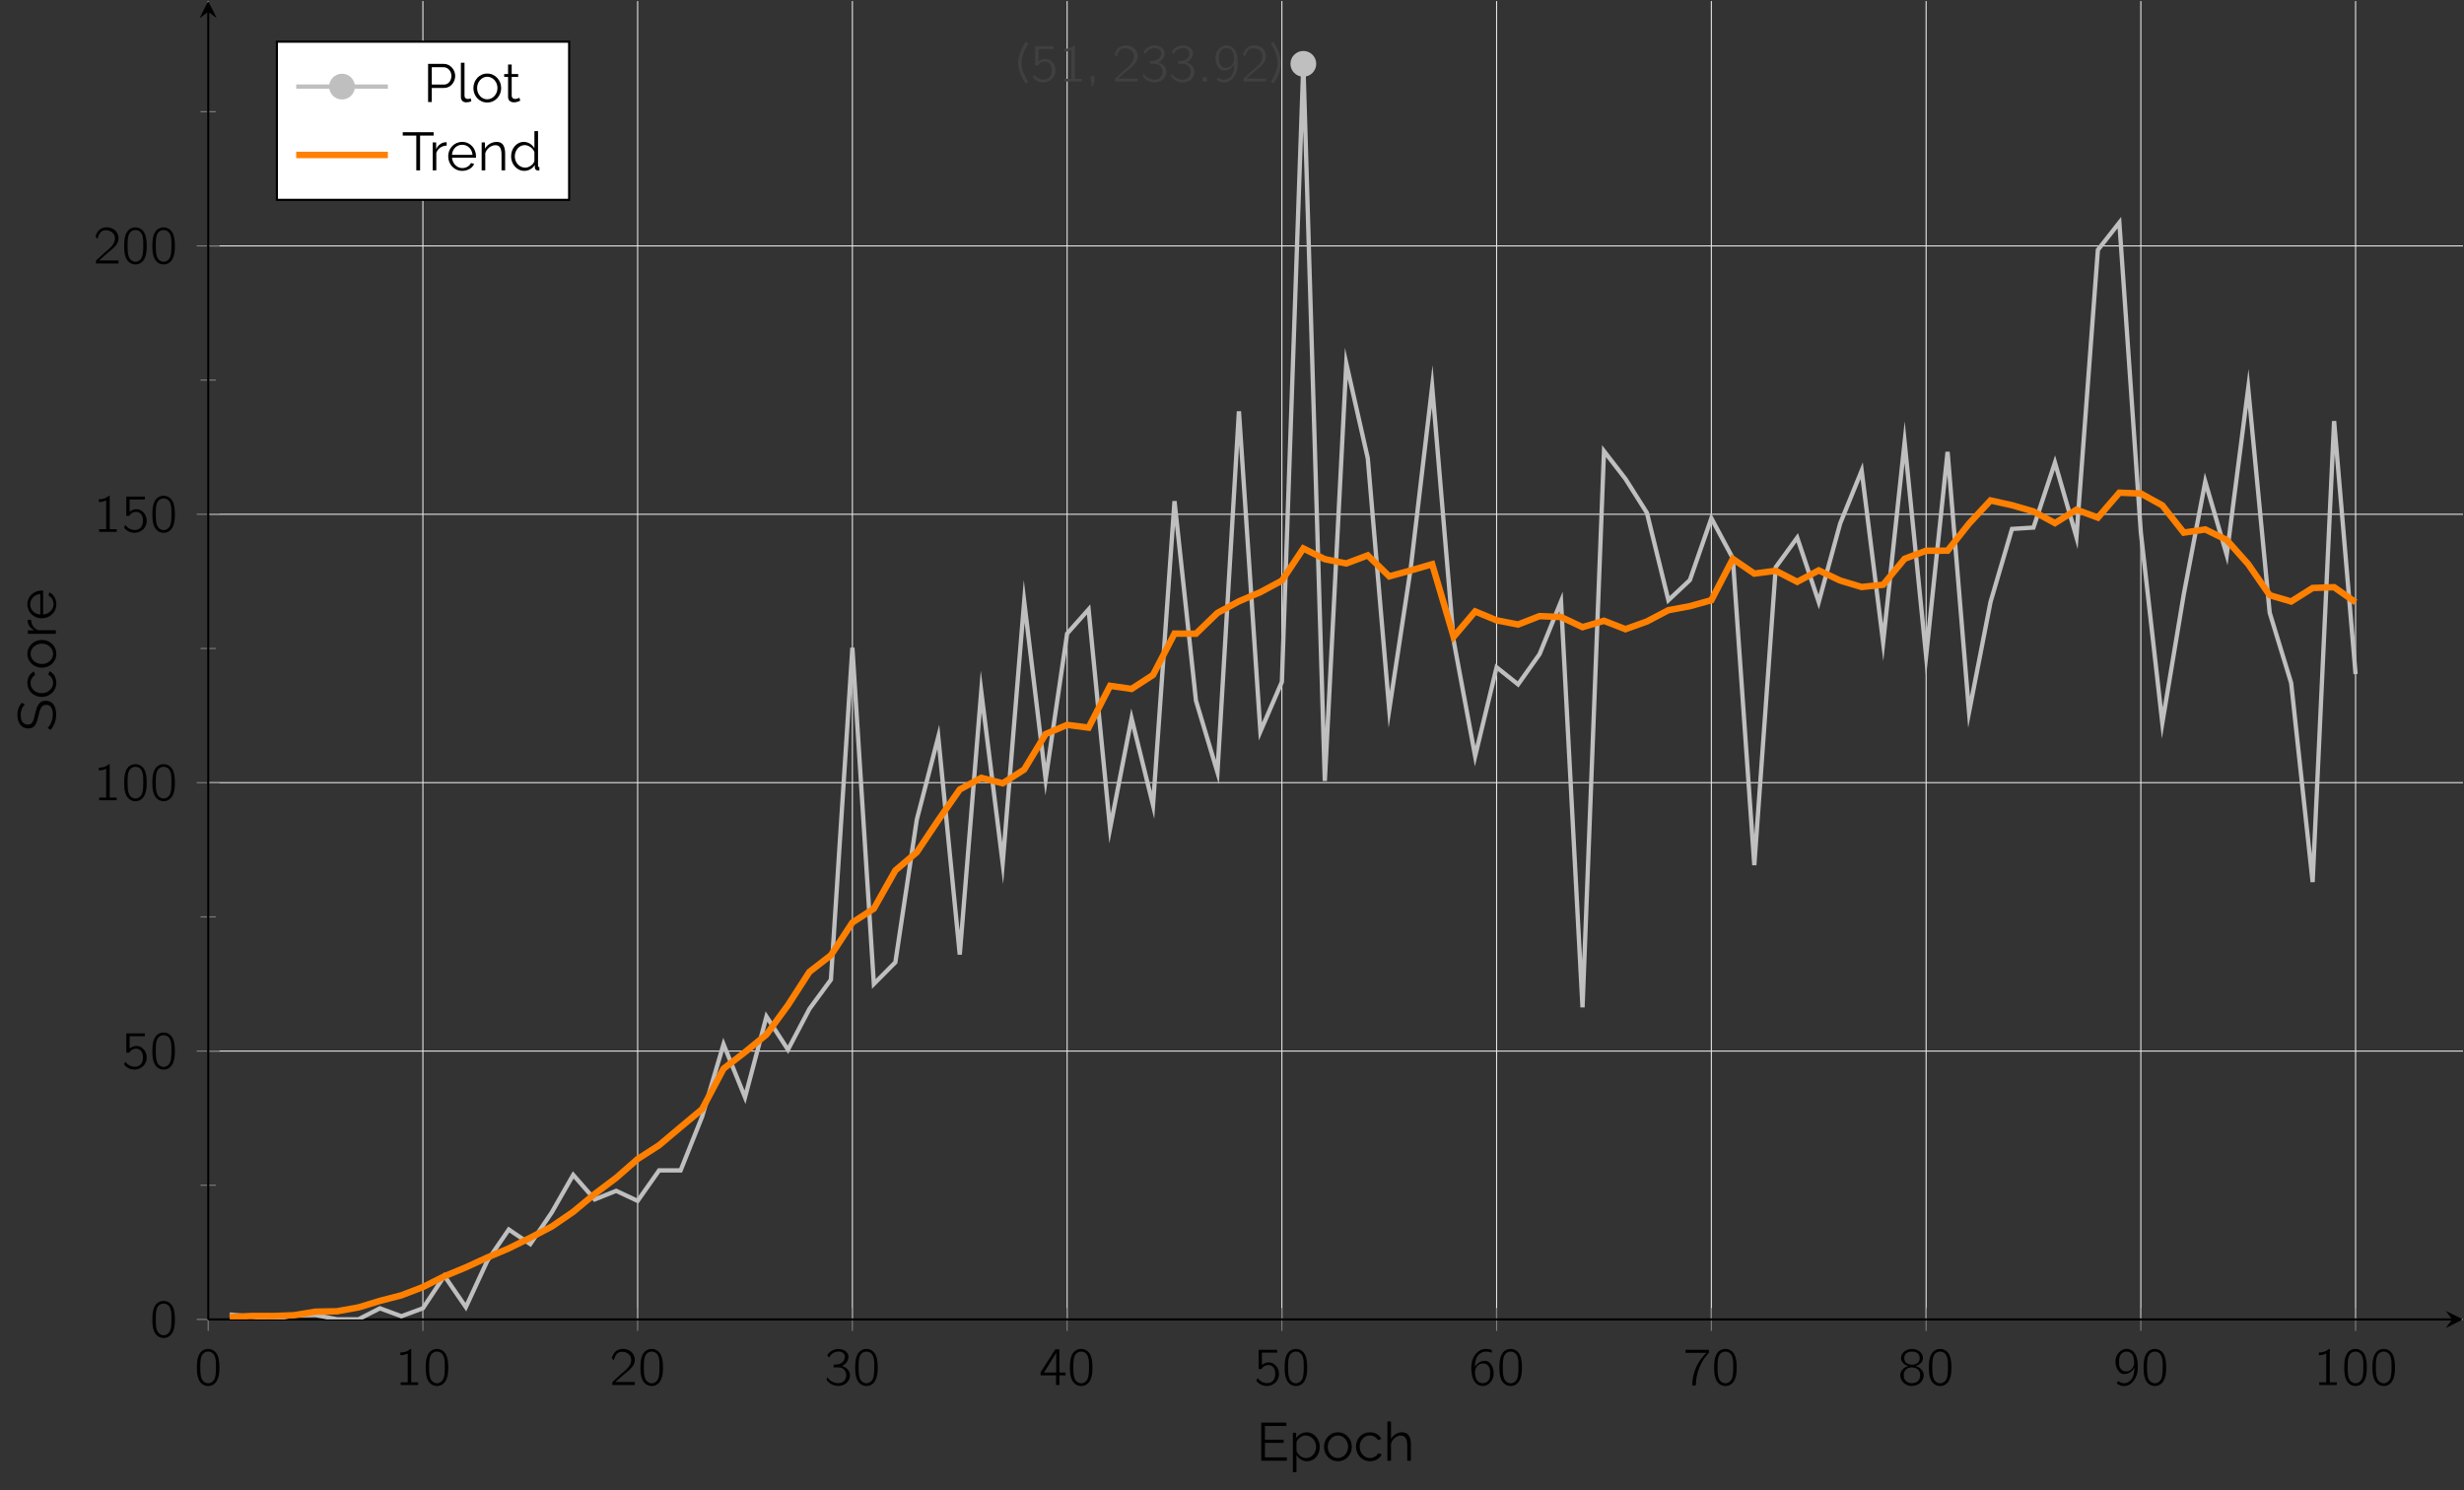 <?xml version="1.0" encoding="UTF-8"?>
<svg xmlns="http://www.w3.org/2000/svg" xmlns:xlink="http://www.w3.org/1999/xlink" width="457.262pt" height="276.558pt" viewBox="0 0 457.262 276.558" version="1.1">
<rect x="0" y="0" width="457.262" height="276.558" fill="#333333" stroke="none"/>
<defs>
<g>
<symbol overflow="visible" id="glyph0-0">
<path style="stroke:none;" d=""/>
</symbol>
<symbol overflow="visible" id="glyph0-1">
<path style="stroke:none;" d="M 1.578 -6.406 C 0.891 -5.938 0.641 -5.062 0.562 -4.281 C 0.547 -4.109 0.531 -3.922 0.531 -3.75 C 0.531 -3.562 0.516 -3.375 0.516 -3.203 C 0.516 -2.047 0.688 -1 1.266 -0.406 C 1.781 0.156 2.656 0.344 3.375 0.016 C 3.891 -0.219 4.234 -0.672 4.422 -1.203 C 4.688 -1.906 4.703 -2.672 4.703 -3.406 C 4.703 -4.469 4.531 -5.5 4 -6.078 C 3.406 -6.766 2.375 -6.906 1.578 -6.406 Z M 3.562 -5.812 C 3.703 -5.656 3.797 -5.453 3.875 -5.25 C 4.078 -4.672 4.062 -4.047 4.062 -3.453 C 4.062 -2.578 4.062 -1.469 3.656 -0.891 C 3.422 -0.562 3.078 -0.359 2.703 -0.328 C 2.266 -0.297 1.828 -0.516 1.578 -0.875 C 1.172 -1.453 1.156 -2.453 1.156 -3.344 C 1.156 -4.188 1.156 -5.109 1.562 -5.688 C 2 -6.312 3 -6.406 3.562 -5.812 Z M 3.562 -5.812 "/>
</symbol>
<symbol overflow="visible" id="glyph0-2">
<path style="stroke:none;" d="M 1.047 -6.047 L 1.047 -5.547 C 1.594 -5.547 1.969 -5.656 2.406 -5.844 L 2.406 -0.5 L 1.109 -0.5 L 1.109 0 L 4.359 0 L 4.359 -0.5 L 3.062 -0.5 L 3.062 -6.703 C 2.828 -6.703 2.859 -6.656 2.672 -6.516 C 2.266 -6.203 1.688 -6.047 1.047 -6.047 Z M 1.047 -6.047 "/>
</symbol>
<symbol overflow="visible" id="glyph0-3">
<path style="stroke:none;" d="M 0.812 -4.578 C 0.938 -5.156 1.203 -5.828 1.781 -6.078 C 2.016 -6.172 2.266 -6.188 2.5 -6.172 C 2.984 -6.125 3.484 -5.922 3.781 -5.516 C 3.984 -5.219 4.062 -4.828 4.031 -4.469 C 3.906 -3.391 2.844 -2.625 2.156 -2.047 L 0.781 -0.781 L 0.625 -0.625 C 0.531 -0.531 0.516 -0.531 0.516 -0.344 L 0.516 0 L 4.703 0 L 4.703 -0.562 L 1.094 -0.562 C 1.422 -0.875 2.734 -2.031 2.922 -2.172 C 3.5 -2.641 4.156 -3.125 4.5 -3.812 C 4.906 -4.609 4.688 -5.609 4.016 -6.188 C 3.234 -6.859 1.859 -6.922 1.094 -6.203 C 0.844 -5.938 0.641 -5.609 0.516 -5.25 C 0.484 -5.188 0.438 -5.109 0.453 -5.031 C 0.453 -4.969 0.516 -4.922 0.547 -4.891 C 0.625 -4.781 0.703 -4.672 0.812 -4.578 Z M 0.812 -4.578 "/>
</symbol>
<symbol overflow="visible" id="glyph0-4">
<path style="stroke:none;" d="M 0.891 -5.078 C 0.969 -5.188 1.031 -5.328 1.109 -5.438 C 1.328 -5.719 1.594 -5.938 1.906 -6.062 C 2.438 -6.281 3.172 -6.312 3.594 -5.875 C 3.766 -5.688 3.875 -5.469 3.828 -5.125 C 3.781 -4.578 3.406 -4.125 2.906 -3.938 C 2.609 -3.828 2.094 -3.797 1.75 -3.781 L 1.75 -3.281 L 2.406 -3.281 C 2.672 -3.281 2.922 -3.281 3.172 -3.188 C 3.5 -3.078 3.766 -2.844 3.922 -2.531 C 4.219 -1.969 4.125 -1.172 3.656 -0.734 C 3.016 -0.125 2 -0.312 1.312 -0.734 C 1 -0.906 0.734 -1.203 0.531 -1.469 C 0.484 -1.359 0.484 -1.219 0.469 -1.109 C 0.438 -0.953 0.438 -0.953 0.531 -0.828 C 0.891 -0.422 1.281 -0.109 1.875 0.062 C 2.484 0.234 3.141 0.203 3.703 -0.094 C 3.875 -0.172 4.016 -0.281 4.156 -0.406 C 4.594 -0.812 4.953 -1.531 4.703 -2.297 C 4.578 -2.719 4.219 -3.094 3.875 -3.297 C 3.688 -3.406 3.484 -3.5 3.266 -3.531 C 3.375 -3.594 3.484 -3.625 3.578 -3.703 C 3.812 -3.844 4 -4.016 4.172 -4.234 C 4.391 -4.547 4.578 -5.047 4.469 -5.531 C 4.203 -6.531 2.766 -7.047 1.578 -6.453 C 1.281 -6.312 1 -6.094 0.781 -5.828 C 0.75 -5.766 0.594 -5.609 0.594 -5.516 C 0.594 -5.469 0.641 -5.422 0.672 -5.391 Z M 0.891 -5.078 "/>
</symbol>
<symbol overflow="visible" id="glyph0-5">
<path style="stroke:none;" d="M 0.297 -1.797 L 3.172 -1.797 L 3.172 0 L 3.797 0 L 3.797 -1.797 L 4.938 -1.797 L 4.938 -2.328 L 3.797 -2.328 L 3.797 -6.625 L 3.266 -6.625 C 3.203 -6.625 3.094 -6.656 3.047 -6.609 C 3 -6.578 2.797 -6.266 2.797 -6.266 L 0.969 -3.391 L 0.5 -2.672 L 0.375 -2.469 C 0.297 -2.359 0.297 -2.328 0.297 -2.141 Z M 3.203 -6.062 L 3.203 -2.328 L 0.938 -2.328 C 1 -2.469 2.516 -4.812 3 -5.656 C 3.078 -5.781 3.125 -5.938 3.203 -6.062 Z M 3.203 -6.062 "/>
</symbol>
<symbol overflow="visible" id="glyph0-6">
<path style="stroke:none;" d="M 0.922 -6.547 L 0.922 -2.969 L 1.297 -2.969 C 1.344 -2.969 1.422 -2.953 1.453 -2.984 C 1.5 -3.016 1.531 -3.094 1.562 -3.125 C 1.641 -3.219 1.703 -3.297 1.781 -3.375 C 2.25 -3.766 3.047 -3.844 3.484 -3.453 C 3.859 -3.172 3.969 -2.719 4 -2.266 C 4.062 -1.672 3.875 -1.109 3.609 -0.812 C 3.094 -0.234 2.188 -0.25 1.547 -0.578 C 1.219 -0.734 0.969 -0.984 0.766 -1.281 L 0.75 -1.281 C 0.734 -1.219 0.5 -0.875 0.5 -0.812 C 0.5 -0.781 0.531 -0.734 0.562 -0.703 C 1 -0.188 1.672 0.203 2.578 0.172 C 3.234 0.125 3.859 -0.188 4.25 -0.703 C 4.828 -1.453 4.844 -2.516 4.344 -3.312 C 4.141 -3.609 3.875 -3.875 3.562 -4.031 C 2.891 -4.359 2.078 -4.219 1.531 -3.719 L 1.531 -6.016 L 4.359 -6.016 L 4.359 -6.547 Z M 0.922 -6.547 "/>
</symbol>
<symbol overflow="visible" id="glyph0-7">
<path style="stroke:none;" d="M 1.203 -3.297 C 1.203 -4.219 1.359 -5.312 2.188 -5.875 C 2.656 -6.188 3.219 -6.312 4 -6.109 C 4.109 -6.078 4.234 -6.031 4.344 -6 L 4.344 -6.344 C 4.344 -6.391 4.359 -6.453 4.328 -6.5 C 4.25 -6.594 3.688 -6.672 3.672 -6.672 C 2.75 -6.781 2.203 -6.562 1.656 -6.078 C 1 -5.5 0.641 -4.609 0.562 -3.75 C 0.531 -3.453 0.531 -3.156 0.547 -2.875 C 0.609 -1.578 0.922 -0.484 1.859 0 C 2.328 0.219 2.922 0.234 3.406 0.016 C 3.891 -0.203 4.344 -0.734 4.531 -1.234 C 4.781 -1.875 4.719 -2.766 4.484 -3.328 C 4.312 -3.75 3.969 -4.234 3.578 -4.391 C 3.391 -4.469 3.188 -4.5 2.984 -4.5 C 2.438 -4.484 1.906 -4.234 1.547 -3.812 C 1.406 -3.672 1.281 -3.484 1.203 -3.297 Z M 3.344 -3.859 C 3.516 -3.766 3.703 -3.578 3.781 -3.422 C 4.031 -3.047 4.031 -2.609 4.031 -2.156 C 4.031 -1.938 4.031 -1.719 3.984 -1.5 C 3.922 -1.172 3.766 -0.844 3.5 -0.625 C 3.281 -0.453 3.125 -0.406 2.75 -0.344 C 2.281 -0.312 1.844 -0.516 1.578 -0.906 C 1.359 -1.25 1.219 -1.859 1.219 -2.344 C 1.219 -2.984 1.562 -3.609 2.094 -3.875 C 2.438 -4.031 3 -4.062 3.344 -3.859 Z M 3.344 -3.859 "/>
</symbol>
<symbol overflow="visible" id="glyph0-8">
<path style="stroke:none;" d="M 0.438 -6.547 L 0.438 -5.984 L 4.344 -5.984 C 3.922 -5.609 3.578 -5.188 3.234 -4.734 C 2.25 -3.344 1.688 -1.641 1.688 0.078 L 2.359 0.078 C 2.359 -1.391 2.734 -2.859 3.438 -4.156 C 3.781 -4.797 4.125 -5.25 4.594 -5.797 C 4.656 -5.859 4.75 -5.938 4.781 -6.016 C 4.797 -6.062 4.781 -6.125 4.781 -6.188 L 4.781 -6.547 Z M 0.438 -6.547 "/>
</symbol>
<symbol overflow="visible" id="glyph0-9">
<path style="stroke:none;" d="M 1.938 -3.531 C 1.5 -3.391 1.062 -3.172 0.781 -2.781 C 0.578 -2.516 0.438 -2.234 0.438 -1.797 C 0.438 -1.656 0.453 -1.516 0.484 -1.391 C 0.703 -0.484 1.609 0.156 2.516 0.172 C 3.156 0.172 3.766 -0.031 4.219 -0.469 C 4.672 -0.922 4.922 -1.656 4.719 -2.281 C 4.609 -2.578 4.422 -2.844 4.188 -3.062 C 3.922 -3.297 3.609 -3.422 3.281 -3.531 C 3.406 -3.578 3.547 -3.625 3.672 -3.672 C 4 -3.828 4.312 -4.078 4.5 -4.406 C 4.609 -4.641 4.672 -4.859 4.641 -5.188 C 4.516 -6.109 3.578 -6.672 2.719 -6.703 C 2.188 -6.719 1.641 -6.578 1.219 -6.234 C 0.719 -5.859 0.422 -5.188 0.656 -4.562 C 0.844 -4.141 1.141 -3.844 1.562 -3.672 C 1.688 -3.609 1.812 -3.578 1.938 -3.531 Z M 2.453 -6.203 C 2.906 -6.234 3.453 -6.156 3.766 -5.797 C 4.125 -5.391 4.156 -4.641 3.781 -4.234 C 3.547 -3.953 3.188 -3.812 2.844 -3.781 C 2.344 -3.75 1.781 -3.844 1.438 -4.234 C 1.062 -4.672 1.094 -5.469 1.516 -5.859 C 1.781 -6.094 2.109 -6.188 2.453 -6.203 Z M 2.453 -3.281 C 2.922 -3.312 3.422 -3.188 3.766 -2.844 C 4.141 -2.453 4.219 -1.781 4.047 -1.281 C 3.891 -0.703 3.375 -0.406 2.734 -0.344 C 2.266 -0.312 1.75 -0.453 1.422 -0.812 C 1.016 -1.281 0.938 -2.266 1.438 -2.828 C 1.688 -3.109 2.078 -3.25 2.453 -3.281 Z M 2.453 -3.281 "/>
</symbol>
<symbol overflow="visible" id="glyph0-10">
<path style="stroke:none;" d="M 4.016 -3.266 L 4.031 -3.266 C 4.031 -2.344 3.891 -1.25 3.094 -0.672 C 2.906 -0.516 2.594 -0.375 2.297 -0.359 C 1.766 -0.281 1.312 -0.531 1.016 -0.75 L 0.75 -0.297 C 1.203 0.047 1.844 0.297 2.609 0.125 C 3.281 -0.047 3.812 -0.562 4.156 -1.156 C 4.578 -1.891 4.719 -2.703 4.672 -3.672 C 4.641 -4.656 4.469 -5.484 3.969 -6.078 C 3.531 -6.609 2.656 -6.953 1.781 -6.516 C 1.422 -6.328 1.094 -6.016 0.875 -5.656 C 0.625 -5.266 0.531 -4.812 0.531 -4.344 C 0.531 -3.844 0.625 -3.375 0.875 -2.938 C 1.078 -2.594 1.328 -2.25 1.719 -2.109 C 1.891 -2.047 2.062 -2.047 2.25 -2.047 C 2.812 -2.047 3.344 -2.328 3.703 -2.766 C 3.828 -2.906 3.953 -3.078 4.016 -3.266 Z M 2.516 -6.203 C 2.969 -6.234 3.391 -6.047 3.641 -5.688 C 3.766 -5.5 3.844 -5.281 3.891 -5.062 C 3.953 -4.828 4 -4.438 4 -4.188 C 4 -3.719 3.828 -3.266 3.484 -2.922 C 3.312 -2.734 3 -2.562 2.688 -2.547 C 2.375 -2.516 2.078 -2.562 1.859 -2.688 C 1.531 -2.875 1.281 -3.297 1.219 -3.672 C 1.203 -3.891 1.203 -4.109 1.203 -4.344 C 1.203 -4.906 1.25 -5.391 1.562 -5.734 C 1.781 -6.016 2.047 -6.156 2.516 -6.203 Z M 2.516 -6.203 "/>
</symbol>
<symbol overflow="visible" id="glyph0-11">
<path style="stroke:none;" d="M 1.062 -0.781 L 1.062 0 L 1.844 0 L 1.844 -0.781 Z M 1.062 -0.781 "/>
</symbol>
<symbol overflow="visible" id="glyph1-0">
<path style="stroke:none;" d=""/>
</symbol>
<symbol overflow="visible" id="glyph1-1">
<path style="stroke:none;" d="M 0.438 -3.453 C 0.438 -2.188 1 -0.875 1.828 0.375 L 2.344 0.094 C 1.562 -1.094 1.078 -2.375 1.078 -3.422 C 1.078 -4.688 1.812 -6.312 2.359 -7.125 L 1.828 -7.359 C 1.062 -6.078 0.438 -4.812 0.438 -3.453 Z M 0.438 -3.453 "/>
</symbol>
<symbol overflow="visible" id="glyph1-2">
<path style="stroke:none;" d="M 1.203 0.812 L 1.453 -0.031 L 1.453 -0.984 L 0.797 -0.984 L 0.797 -0.031 L 1.031 -0.031 L 0.859 0.812 Z M 1.203 0.812 "/>
</symbol>
<symbol overflow="visible" id="glyph1-3">
<path style="stroke:none;" d="M 2.234 -3.453 C 2.234 -4.812 1.609 -6.078 0.844 -7.359 L 0.312 -7.125 C 0.875 -6.312 1.609 -4.688 1.609 -3.422 C 1.609 -2.375 1.109 -1.094 0.344 0.094 L 0.844 0.375 C 1.688 -0.875 2.234 -2.188 2.234 -3.453 Z M 2.234 -3.453 "/>
</symbol>
<symbol overflow="visible" id="glyph1-4">
<path style="stroke:none;" d="M 1.578 -0.625 L 1.578 -3.312 L 5.047 -3.312 L 5.047 -3.906 L 1.578 -3.906 L 1.578 -6.453 L 5.547 -6.453 L 5.547 -7.078 L 0.891 -7.078 L 0.891 0 L 5.641 0 L 5.641 -0.625 Z M 1.578 -0.625 "/>
</symbol>
<symbol overflow="visible" id="glyph1-5">
<path style="stroke:none;" d="M 3.406 0.094 C 4.797 0.094 5.75 -1.125 5.75 -2.594 C 5.75 -3.984 4.719 -5.281 3.297 -5.281 C 2.5 -5.281 1.781 -4.828 1.359 -4.188 L 1.359 -5.188 L 0.75 -5.188 L 0.75 2.125 L 1.422 2.125 L 1.422 -1.078 C 1.828 -0.406 2.531 0.094 3.406 0.094 Z M 3.203 -0.5 C 2.438 -0.5 1.734 -1.062 1.422 -1.797 L 1.422 -3.406 C 1.531 -4.094 2.453 -4.688 3.125 -4.688 C 4.219 -4.688 5.062 -3.703 5.062 -2.594 C 5.062 -1.531 4.344 -0.5 3.203 -0.5 Z M 3.203 -0.5 "/>
</symbol>
<symbol overflow="visible" id="glyph1-6">
<path style="stroke:none;" d="M 2.953 0.094 C 4.469 0.094 5.547 -1.141 5.547 -2.578 C 5.547 -4.031 4.453 -5.281 2.953 -5.281 C 1.469 -5.281 0.391 -4.031 0.391 -2.578 C 0.391 -1.141 1.453 0.094 2.953 0.094 Z M 1.078 -2.578 C 1.078 -3.734 1.938 -4.688 2.953 -4.688 C 4 -4.688 4.859 -3.75 4.859 -2.594 C 4.859 -1.438 4 -0.5 2.953 -0.5 C 1.922 -0.5 1.078 -1.422 1.078 -2.578 Z M 1.078 -2.578 "/>
</symbol>
<symbol overflow="visible" id="glyph1-7">
<path style="stroke:none;" d="M 0.391 -2.609 C 0.391 -1.141 1.484 0.094 3 0.094 C 4 0.094 4.859 -0.438 5.156 -1.188 L 4.484 -1.391 C 4.328 -0.906 3.641 -0.5 2.969 -0.5 C 1.938 -0.5 1.078 -1.438 1.078 -2.609 C 1.078 -3.797 1.906 -4.688 2.953 -4.688 C 3.594 -4.688 4.156 -4.359 4.453 -3.844 L 5.109 -4.047 C 4.734 -4.812 3.969 -5.281 2.984 -5.281 C 1.453 -5.281 0.391 -4.094 0.391 -2.609 Z M 0.391 -2.609 "/>
</symbol>
<symbol overflow="visible" id="glyph1-8">
<path style="stroke:none;" d="M 5.109 -3.047 C 5.109 -4.375 4.656 -5.281 3.469 -5.281 C 2.625 -5.281 1.828 -4.797 1.422 -4.016 L 1.422 -7.281 L 0.75 -7.281 L 0.75 0 L 1.422 0 L 1.422 -3.188 C 1.672 -4.031 2.469 -4.672 3.234 -4.672 C 4.016 -4.672 4.438 -4.078 4.438 -2.906 L 4.438 0 L 5.109 0 Z M 5.109 -3.047 "/>
</symbol>
<symbol overflow="visible" id="glyph1-9">
<path style="stroke:none;" d="M 1.578 0 L 1.578 -2.609 L 3.875 -2.609 C 5.094 -2.609 5.922 -3.703 5.922 -4.859 C 5.922 -5.953 5.031 -7.078 3.812 -7.078 L 0.891 -7.078 L 0.891 0 Z M 1.578 -6.453 L 3.781 -6.453 C 4.562 -6.453 5.219 -5.734 5.219 -4.859 C 5.219 -4 4.688 -3.234 3.844 -3.234 L 1.578 -3.234 Z M 1.578 -6.453 "/>
</symbol>
<symbol overflow="visible" id="glyph1-10">
<path style="stroke:none;" d="M 0.781 -0.953 C 0.781 -0.312 1.172 0.062 1.781 0.062 C 2.047 0.062 2.469 -0.016 2.719 -0.125 L 2.609 -0.672 C 2.438 -0.594 2.219 -0.562 2.062 -0.562 C 1.688 -0.562 1.453 -0.781 1.453 -1.172 L 1.453 -7.281 L 0.781 -7.281 Z M 0.781 -0.953 "/>
</symbol>
<symbol overflow="visible" id="glyph1-11">
<path style="stroke:none;" d="M 3.062 -0.797 C 2.984 -0.75 2.656 -0.562 2.266 -0.562 C 1.953 -0.562 1.672 -0.75 1.641 -1.125 L 1.641 -4.656 L 2.844 -4.656 L 2.844 -5.188 L 1.641 -5.188 L 1.641 -6.953 L 0.969 -6.953 L 0.969 -5.188 L 0.25 -5.188 L 0.25 -4.656 L 0.969 -4.656 L 0.969 -0.938 C 0.969 -0.266 1.469 0.062 2.062 0.062 C 2.625 0.062 3.078 -0.172 3.234 -0.25 Z M 3.062 -0.797 "/>
</symbol>
<symbol overflow="visible" id="glyph1-12">
<path style="stroke:none;" d="M 5.906 -7.078 L 0.172 -7.078 L 0.172 -6.453 L 2.688 -6.453 L 2.688 0 L 3.391 0 L 3.391 -6.453 L 5.906 -6.453 Z M 5.906 -7.078 "/>
</symbol>
<symbol overflow="visible" id="glyph1-13">
<path style="stroke:none;" d="M 3.344 -5.219 C 3.297 -5.219 3.266 -5.219 3.203 -5.219 C 2.469 -5.219 1.781 -4.75 1.391 -3.953 L 1.391 -5.188 L 0.75 -5.188 L 0.75 0 L 1.422 0 L 1.422 -3.234 C 1.703 -4.062 2.438 -4.562 3.344 -4.594 Z M 3.344 -5.219 "/>
</symbol>
<symbol overflow="visible" id="glyph1-14">
<path style="stroke:none;" d="M 2.984 0.094 C 4 0.094 4.891 -0.438 5.203 -1.203 L 4.609 -1.359 C 4.359 -0.797 3.703 -0.422 3.016 -0.422 C 2.031 -0.422 1.188 -1.234 1.094 -2.359 L 5.547 -2.359 C 5.547 -2.391 5.547 -2.516 5.547 -2.625 C 5.547 -4.047 4.5 -5.281 2.984 -5.281 C 1.484 -5.281 0.391 -4.062 0.391 -2.609 C 0.391 -1.141 1.484 0.094 2.984 0.094 Z M 1.094 -2.875 C 1.156 -3.969 1.969 -4.75 2.984 -4.75 C 4 -4.75 4.812 -3.984 4.906 -2.875 Z M 1.094 -2.875 "/>
</symbol>
<symbol overflow="visible" id="glyph1-15">
<path style="stroke:none;" d="M 5.109 -3.047 C 5.109 -4.406 4.719 -5.281 3.562 -5.281 C 2.641 -5.281 1.781 -4.781 1.359 -4.016 L 1.359 -5.188 L 0.75 -5.188 L 0.75 0 L 1.422 0 L 1.422 -3.188 C 1.672 -4.031 2.516 -4.672 3.312 -4.672 C 4.078 -4.672 4.438 -4.125 4.438 -2.906 L 4.438 0 L 5.109 0 Z M 5.109 -3.047 "/>
</symbol>
<symbol overflow="visible" id="glyph1-16">
<path style="stroke:none;" d="M 2.875 0.094 C 3.641 0.094 4.406 -0.328 4.812 -1 L 4.812 -0.5 C 4.812 -0.203 5.094 0.031 5.406 0.031 C 5.484 0.031 5.547 0.016 5.656 0 L 5.656 -0.594 C 5.484 -0.594 5.406 -0.688 5.406 -0.875 L 5.406 -7.281 L 4.734 -7.281 L 4.734 -4.109 C 4.344 -4.75 3.641 -5.281 2.766 -5.281 C 1.391 -5.281 0.406 -4.047 0.406 -2.578 C 0.406 -1.188 1.438 0.094 2.875 0.094 Z M 3.031 -0.5 C 1.938 -0.5 1.094 -1.453 1.094 -2.578 C 1.094 -3.656 1.828 -4.688 2.938 -4.688 C 3.656 -4.688 4.469 -4.109 4.734 -3.391 L 4.734 -1.781 C 4.625 -1.078 3.703 -0.5 3.031 -0.5 Z M 3.031 -0.5 "/>
</symbol>
<symbol overflow="visible" id="glyph2-0">
<path style="stroke:none;" d=""/>
</symbol>
<symbol overflow="visible" id="glyph2-1">
<path style="stroke:none;" d="M -6.312 -5.359 C -6.828 -4.781 -7.125 -4.031 -7.125 -3.094 C -7.125 -1.625 -6.406 -0.578 -5.094 -0.578 C -3.953 -0.578 -3.594 -1.359 -3.25 -2.844 C -2.938 -4.25 -2.656 -4.969 -1.781 -4.969 C -0.969 -4.969 -0.562 -4.312 -0.562 -3.188 C -0.562 -2.109 -1 -1.172 -1.531 -0.672 L -0.969 -0.312 C -0.297 -1.109 0.062 -2.062 0.062 -3.156 C 0.062 -4.641 -0.547 -5.719 -1.859 -5.719 C -3.125 -5.719 -3.516 -4.766 -3.844 -3.266 C -4.141 -1.891 -4.359 -1.297 -5.188 -1.297 C -6 -1.297 -6.516 -1.844 -6.516 -3.094 C -6.516 -3.938 -6.203 -4.625 -5.75 -5.031 Z M -6.312 -5.359 "/>
</symbol>
<symbol overflow="visible" id="glyph2-2">
<path style="stroke:none;" d="M -2.609 -0.391 C -1.141 -0.391 0.094 -1.484 0.094 -3 C 0.094 -4 -0.438 -4.859 -1.188 -5.156 L -1.391 -4.484 C -0.906 -4.328 -0.5 -3.641 -0.5 -2.969 C -0.5 -1.938 -1.438 -1.078 -2.609 -1.078 C -3.797 -1.078 -4.688 -1.906 -4.688 -2.953 C -4.688 -3.594 -4.359 -4.156 -3.844 -4.453 L -4.047 -5.109 C -4.812 -4.734 -5.281 -3.969 -5.281 -2.984 C -5.281 -1.453 -4.094 -0.391 -2.609 -0.391 Z M -2.609 -0.391 "/>
</symbol>
<symbol overflow="visible" id="glyph2-3">
<path style="stroke:none;" d="M 0.094 -2.953 C 0.094 -4.469 -1.141 -5.547 -2.578 -5.547 C -4.031 -5.547 -5.281 -4.453 -5.281 -2.953 C -5.281 -1.469 -4.031 -0.391 -2.578 -0.391 C -1.141 -0.391 0.094 -1.453 0.094 -2.953 Z M -2.578 -1.078 C -3.734 -1.078 -4.688 -1.938 -4.688 -2.953 C -4.688 -4 -3.75 -4.859 -2.594 -4.859 C -1.438 -4.859 -0.5 -4 -0.5 -2.953 C -0.5 -1.922 -1.422 -1.078 -2.578 -1.078 Z M -2.578 -1.078 "/>
</symbol>
<symbol overflow="visible" id="glyph2-4">
<path style="stroke:none;" d="M -5.219 -3.344 C -5.219 -3.297 -5.219 -3.266 -5.219 -3.203 C -5.219 -2.469 -4.75 -1.781 -3.953 -1.391 L -5.188 -1.391 L -5.188 -0.75 L 0 -0.75 L 0 -1.422 L -3.234 -1.422 C -4.062 -1.703 -4.562 -2.438 -4.594 -3.344 Z M -5.219 -3.344 "/>
</symbol>
<symbol overflow="visible" id="glyph2-5">
<path style="stroke:none;" d="M 0.094 -2.984 C 0.094 -4 -0.438 -4.891 -1.203 -5.203 L -1.359 -4.609 C -0.797 -4.359 -0.422 -3.703 -0.422 -3.016 C -0.422 -2.031 -1.234 -1.188 -2.359 -1.094 L -2.359 -5.547 C -2.391 -5.547 -2.516 -5.547 -2.625 -5.547 C -4.047 -5.547 -5.281 -4.5 -5.281 -2.984 C -5.281 -1.484 -4.062 -0.391 -2.609 -0.391 C -1.141 -0.391 0.094 -1.484 0.094 -2.984 Z M -2.875 -1.094 C -3.969 -1.156 -4.75 -1.969 -4.75 -2.984 C -4.75 -4 -3.984 -4.812 -2.875 -4.906 Z M -2.875 -1.094 "/>
</symbol>
</g>
<clipPath id="clip1">
  <path d="M 38 45 L 457.262 45 L 457.262 245 L 38 245 Z M 38 45 "/>
</clipPath>
<clipPath id="clip2">
  <path d="M 453 243 L 457.262 243 L 457.262 247 L 453 247 Z M 453 243 "/>
</clipPath>
<clipPath id="clip3">
  <path d="M 38.633 0.195 L 449 0.195 L 449 244.895 L 38.633 244.895 Z M 38.633 0.195 "/>
</clipPath>
<clipPath id="clip4">
  <path d="M 38.633 74 L 455 74 L 455 244.895 L 38.633 244.895 Z M 38.633 74 "/>
</clipPath>
</defs>
<g id="surface1">
<path style="fill:none;stroke-width:0.199;stroke-linecap:butt;stroke-linejoin:miter;stroke:rgb(89.999%,89.999%,89.999%);stroke-opacity:1;stroke-miterlimit:10;" d="M 0.002 0 L 0.002 244.7 M 39.849 0 L 39.849 244.7 M 79.701 0 L 79.701 244.7 M 119.553 0 L 119.553 244.7 M 159.404 0 L 159.404 244.7 M 199.256 0 L 199.256 244.7 M 239.107 0 L 239.107 244.7 M 278.959 0 L 278.959 244.7 M 318.81 0 L 318.81 244.7 M 358.658 0 L 358.658 244.7 M 398.51 0 L 398.51 244.7 " transform="matrix(1,0,0,-1,38.631,244.895)"/>
<g clip-path="url(#clip1)" clip-rule="nonzero">
<path style="fill:none;stroke-width:0.199;stroke-linecap:butt;stroke-linejoin:miter;stroke:rgb(89.999%,89.999%,89.999%);stroke-opacity:1;stroke-miterlimit:10;" d="M 0.002 0 L 418.439 0 M 0.002 49.813 L 418.439 49.813 M 0.002 99.629 L 418.439 99.629 M 0.002 149.442 L 418.439 149.442 M 0.002 199.254 L 418.439 199.254 " transform="matrix(1,0,0,-1,38.631,244.895)"/>
</g>
<path style="fill:none;stroke-width:0.199;stroke-linecap:butt;stroke-linejoin:miter;stroke:rgb(50%,50%,50%);stroke-opacity:1;stroke-miterlimit:10;" d="M 0.002 -2.125 L 0.002 2.125 M 39.849 -2.125 L 39.849 2.125 M 79.701 -2.125 L 79.701 2.125 M 119.553 -2.125 L 119.553 2.125 M 159.404 -2.125 L 159.404 2.125 M 199.256 -2.125 L 199.256 2.125 M 239.107 -2.125 L 239.107 2.125 M 278.959 -2.125 L 278.959 2.125 M 318.81 -2.125 L 318.81 2.125 M 358.658 -2.125 L 358.658 2.125 M 398.51 -2.125 L 398.51 2.125 " transform="matrix(1,0,0,-1,38.631,244.895)"/>
<path style="fill:none;stroke-width:0.199;stroke-linecap:butt;stroke-linejoin:miter;stroke:rgb(50%,50%,50%);stroke-opacity:1;stroke-miterlimit:10;" d="M -1.416 24.907 L 1.416 24.907 M -1.416 74.719 L 1.416 74.719 M -1.416 124.536 L 1.416 124.536 M -1.416 174.348 L 1.416 174.348 M -1.416 224.161 L 1.416 224.161 " transform="matrix(1,0,0,-1,38.631,244.895)"/>
<path style="fill:none;stroke-width:0.199;stroke-linecap:butt;stroke-linejoin:miter;stroke:rgb(50%,50%,50%);stroke-opacity:1;stroke-miterlimit:10;" d="M -2.127 0 L 2.127 0 M -2.127 49.813 L 2.127 49.813 M -2.127 99.629 L 2.127 99.629 M -2.127 149.442 L 2.127 149.442 M -2.127 199.254 L 2.127 199.254 " transform="matrix(1,0,0,-1,38.631,244.895)"/>
<path style="fill:none;stroke-width:0.399;stroke-linecap:butt;stroke-linejoin:miter;stroke:rgb(0%,0%,0%);stroke-opacity:1;stroke-miterlimit:10;" d="M 0.002 0 L 416.443 0 " transform="matrix(1,0,0,-1,38.631,244.895)"/>
<g clip-path="url(#clip2)" clip-rule="nonzero">
<path style=" stroke:none;fill-rule:nonzero;fill:rgb(0%,0%,0%);fill-opacity:1;" d="M 457.07 244.895 L 453.879 243.301 L 455.074 244.895 L 453.879 246.488 "/>
</g>
<path style="fill:none;stroke-width:0.399;stroke-linecap:butt;stroke-linejoin:miter;stroke:rgb(0%,0%,0%);stroke-opacity:1;stroke-miterlimit:10;" d="M 0.002 0 L 0.002 242.708 " transform="matrix(1,0,0,-1,38.631,244.895)"/>
<path style=" stroke:none;fill-rule:nonzero;fill:rgb(0%,0%,0%);fill-opacity:1;" d="M 38.633 0.195 L 37.035 3.383 L 38.633 2.188 L 40.227 3.383 "/>
<g style="fill:rgb(0%,0%,0%);fill-opacity:1;">
  <use xlink:href="#glyph0-1" x="36.016" y="257.072"/>
</g>
<g style="fill:rgb(0%,0%,0%);fill-opacity:1;">
  <use xlink:href="#glyph0-2" x="73.251" y="257.072"/>
  <use xlink:href="#glyph0-1" x="78.481" y="257.072"/>
</g>
<g style="fill:rgb(0%,0%,0%);fill-opacity:1;">
  <use xlink:href="#glyph0-3" x="113.102" y="257.072"/>
  <use xlink:href="#glyph0-1" x="118.332" y="257.072"/>
</g>
<g style="fill:rgb(0%,0%,0%);fill-opacity:1;">
  <use xlink:href="#glyph0-4" x="152.952" y="257.072"/>
  <use xlink:href="#glyph0-1" x="158.182" y="257.072"/>
</g>
<g style="fill:rgb(0%,0%,0%);fill-opacity:1;">
  <use xlink:href="#glyph0-5" x="192.803" y="257.072"/>
  <use xlink:href="#glyph0-1" x="198.033" y="257.072"/>
</g>
<g style="fill:rgb(0%,0%,0%);fill-opacity:1;">
  <use xlink:href="#glyph0-6" x="232.653" y="257.072"/>
  <use xlink:href="#glyph0-1" x="237.883" y="257.072"/>
</g>
<g style="fill:rgb(0%,0%,0%);fill-opacity:1;">
  <use xlink:href="#glyph0-7" x="272.504" y="257.072"/>
  <use xlink:href="#glyph0-1" x="277.734" y="257.072"/>
</g>
<g style="fill:rgb(0%,0%,0%);fill-opacity:1;">
  <use xlink:href="#glyph0-8" x="312.354" y="257.072"/>
  <use xlink:href="#glyph0-1" x="317.584" y="257.072"/>
</g>
<g style="fill:rgb(0%,0%,0%);fill-opacity:1;">
  <use xlink:href="#glyph0-9" x="352.205" y="257.072"/>
  <use xlink:href="#glyph0-1" x="357.435" y="257.072"/>
</g>
<g style="fill:rgb(0%,0%,0%);fill-opacity:1;">
  <use xlink:href="#glyph0-10" x="392.055" y="257.072"/>
  <use xlink:href="#glyph0-1" x="397.285" y="257.072"/>
</g>
<g style="fill:rgb(0%,0%,0%);fill-opacity:1;">
  <use xlink:href="#glyph0-2" x="429.291" y="257.072"/>
  <use xlink:href="#glyph0-1" x="434.521" y="257.072"/>
  <use xlink:href="#glyph0-1" x="439.752" y="257.072"/>
</g>
<g style="fill:rgb(0%,0%,0%);fill-opacity:1;">
  <use xlink:href="#glyph0-1" x="27.755" y="248.161"/>
</g>
<g style="fill:rgb(0%,0%,0%);fill-opacity:1;">
  <use xlink:href="#glyph0-6" x="22.524" y="198.348"/>
  <use xlink:href="#glyph0-1" x="27.754" y="198.348"/>
</g>
<g style="fill:rgb(0%,0%,0%);fill-opacity:1;">
  <use xlink:href="#glyph0-2" x="17.294" y="148.534"/>
  <use xlink:href="#glyph0-1" x="22.524" y="148.534"/>
  <use xlink:href="#glyph0-1" x="27.755" y="148.534"/>
</g>
<g style="fill:rgb(0%,0%,0%);fill-opacity:1;">
  <use xlink:href="#glyph0-2" x="17.294" y="98.721"/>
  <use xlink:href="#glyph0-6" x="22.524" y="98.721"/>
  <use xlink:href="#glyph0-1" x="27.755" y="98.721"/>
</g>
<g style="fill:rgb(0%,0%,0%);fill-opacity:1;">
  <use xlink:href="#glyph0-3" x="17.294" y="48.908"/>
  <use xlink:href="#glyph0-1" x="22.524" y="48.908"/>
  <use xlink:href="#glyph0-1" x="27.755" y="48.908"/>
</g>
<g clip-path="url(#clip3)" clip-rule="nonzero">
<path style="fill:none;stroke-width:0.797;stroke-linecap:butt;stroke-linejoin:miter;stroke:rgb(75%,75%,75%);stroke-opacity:1;stroke-miterlimit:10;" d="M 3.986 0.915 L 7.971 0.54 L 11.955 0 L 15.939 0.747 L 19.924 0.817 L 23.912 0.028 L 27.896 0.028 L 31.881 2.067 L 35.865 0.594 L 39.849 2.067 L 43.838 8.079 L 47.822 2.286 L 51.806 10.879 L 55.791 16.688 L 59.775 13.985 L 63.764 19.86 L 67.748 26.832 L 71.732 22.274 L 75.717 23.868 L 79.701 22.008 L 83.685 27.665 L 87.674 27.665 L 91.658 37.618 L 95.642 51.075 L 99.627 41.235 L 103.611 56.219 L 107.599 50.063 L 111.584 57.645 L 115.568 63.063 L 119.553 124.672 L 123.537 62.274 L 127.525 66.282 L 131.51 92.782 L 135.494 108.125 L 139.478 67.723 L 143.463 116.567 L 147.447 84.645 L 151.435 133.282 L 155.42 100.25 L 159.404 127.305 L 163.389 131.782 L 167.373 91.118 L 171.361 111.575 L 175.346 95.457 L 179.33 151.879 L 183.314 114.848 L 187.299 101.567 L 191.287 168.555 L 195.271 109.122 L 199.256 118.34 L 203.24 233.047 L 207.224 99.946 L 211.209 177.438 L 215.197 159.836 L 219.181 113.184 L 223.166 139.407 L 227.15 173.168 L 231.135 125.977 L 235.123 104.547 L 239.107 121.043 L 243.092 117.868 L 247.076 123.481 L 251.06 133.282 L 255.049 57.922 L 259.033 161.168 L 263.017 156.012 L 267.002 149.704 L 270.986 133.489 L 274.971 137.231 L 278.959 148.708 L 282.943 141.278 L 286.928 84.325 L 290.912 139.629 L 294.896 145.102 L 298.885 133.157 L 302.869 147.75 L 306.853 157.536 L 310.838 125.657 L 314.822 162.833 L 318.81 123.122 L 322.795 161.028 L 326.779 112.711 L 330.764 133.157 L 334.748 146.723 L 338.732 146.973 L 342.721 159.032 L 346.705 145.215 L 350.689 198.52 L 354.674 203.579 L 358.658 146.086 L 362.646 110.688 L 366.631 134.61 L 370.615 155.497 L 374.599 141.903 L 378.584 172.836 L 382.572 131.172 L 386.557 118.129 L 390.541 81.18 L 394.525 166.739 L 398.51 119.782 " transform="matrix(1,0,0,-1,38.631,244.895)"/>
</g>
<g clip-path="url(#clip4)" clip-rule="nonzero">
<path style="fill:none;stroke-width:1.196;stroke-linecap:butt;stroke-linejoin:miter;stroke:rgb(100%,50%,0%);stroke-opacity:1;stroke-miterlimit:10;" d="M 3.986 0.438 L 7.971 0.641 L 11.955 0.637 L 15.939 0.782 L 19.924 1.446 L 23.912 1.516 L 27.896 2.235 L 31.881 3.45 L 35.865 4.481 L 39.849 6.008 L 43.838 8.016 L 47.822 9.668 L 51.806 11.5 L 55.791 13.192 L 59.775 15.161 L 63.764 17.243 L 67.748 19.977 L 71.732 23.286 L 75.717 26.282 L 79.701 29.77 L 83.685 32.336 L 87.674 35.696 L 91.658 39.016 L 95.642 46.543 L 99.627 49.622 L 103.611 52.883 L 107.599 58.329 L 111.584 64.516 L 115.568 67.598 L 119.553 73.672 L 123.537 76.254 L 127.525 83.332 L 131.51 86.719 L 135.494 92.661 L 139.478 98.364 L 143.463 100.524 L 147.447 99.516 L 151.435 102.067 L 155.42 108.653 L 159.404 110.352 L 163.389 109.844 L 167.373 117.602 L 171.361 117.032 L 175.346 119.622 L 179.33 127.297 L 183.314 127.274 L 187.299 131.129 L 191.287 133.286 L 195.271 134.985 L 199.256 137.125 L 203.24 143.102 L 207.224 141.11 L 211.209 140.317 L 215.197 141.817 L 219.181 137.918 L 223.166 139.02 L 227.15 140.172 L 231.135 126.7 L 235.123 131.411 L 239.107 129.762 L 243.092 128.981 L 247.076 130.543 L 251.06 130.375 L 255.049 128.493 L 259.033 129.672 L 263.017 128.118 L 267.002 129.547 L 270.986 131.641 L 274.971 132.383 L 278.959 133.497 L 282.943 141.161 L 286.928 138.43 L 290.912 138.954 L 294.896 136.907 L 298.885 139.028 L 302.869 137.141 L 306.853 135.946 L 310.838 136.364 L 314.822 141.184 L 318.81 142.676 L 322.795 142.684 L 326.779 147.711 L 330.764 152.008 L 334.748 151.125 L 338.732 149.973 L 342.721 147.805 L 346.705 150.293 L 350.689 148.825 L 354.674 153.45 L 358.658 153.297 L 362.646 151.098 L 366.631 146.036 L 370.615 146.629 L 374.599 144.672 L 378.584 140.184 L 382.572 134.422 L 386.557 133.254 L 390.541 135.762 L 394.525 135.907 L 398.51 133.106 " transform="matrix(1,0,0,-1,38.631,244.895)"/>
</g>
<g style="fill:rgb(25%,25%,25%);fill-opacity:1;">
  <use xlink:href="#glyph1-1" x="188.499" y="15.132"/>
</g>
<g style="fill:rgb(25%,25%,25%);fill-opacity:1;">
  <use xlink:href="#glyph0-6" x="191.179" y="15.132"/>
  <use xlink:href="#glyph0-2" x="196.409" y="15.132"/>
</g>
<g style="fill:rgb(25%,25%,25%);fill-opacity:1;">
  <use xlink:href="#glyph1-2" x="201.64" y="15.132"/>
</g>
<g style="fill:rgb(25%,25%,25%);fill-opacity:1;">
  <use xlink:href="#glyph0-3" x="206.422" y="15.132"/>
  <use xlink:href="#glyph0-4" x="211.652" y="15.132"/>
  <use xlink:href="#glyph0-4" x="216.883" y="15.132"/>
  <use xlink:href="#glyph0-11" x="222.113" y="15.132"/>
  <use xlink:href="#glyph0-10" x="225.019" y="15.132"/>
  <use xlink:href="#glyph0-3" x="230.25" y="15.132"/>
</g>
<g style="fill:rgb(25%,25%,25%);fill-opacity:1;">
  <use xlink:href="#glyph1-3" x="235.48" y="15.132"/>
</g>
<path style="fill-rule:nonzero;fill:rgb(75%,75%,75%);fill-opacity:1;stroke-width:0.797;stroke-linecap:butt;stroke-linejoin:miter;stroke:rgb(75%,75%,75%);stroke-opacity:1;stroke-miterlimit:10;" d="M 205.232 233.047 C 205.232 234.149 204.342 235.04 203.24 235.04 C 202.139 235.04 201.248 234.149 201.248 233.047 C 201.248 231.946 202.139 231.055 203.24 231.055 C 204.342 231.055 205.232 231.946 205.232 233.047 Z M 205.232 233.047 " transform="matrix(1,0,0,-1,38.631,244.895)"/>
<g style="fill:rgb(0%,0%,0%);fill-opacity:1;">
  <use xlink:href="#glyph1-4" x="233.167" y="271.12"/>
</g>
<g style="fill:rgb(0%,0%,0%);fill-opacity:1;">
  <use xlink:href="#glyph1-5" x="239.174" y="271.12"/>
  <use xlink:href="#glyph1-6" x="245.321" y="271.12"/>
  <use xlink:href="#glyph1-7" x="251.249" y="271.12"/>
  <use xlink:href="#glyph1-8" x="256.719" y="271.12"/>
</g>
<g style="fill:rgb(0%,0%,0%);fill-opacity:1;">
  <use xlink:href="#glyph2-1" x="10.359" y="135.787"/>
  <use xlink:href="#glyph2-2" x="10.359" y="129.74"/>
</g>
<g style="fill:rgb(0%,0%,0%);fill-opacity:1;">
  <use xlink:href="#glyph2-3" x="10.359" y="124.32"/>
  <use xlink:href="#glyph2-4" x="10.359" y="118.392"/>
</g>
<g style="fill:rgb(0%,0%,0%);fill-opacity:1;">
  <use xlink:href="#glyph2-5" x="10.359" y="115.154"/>
</g>
<path style="fill-rule:nonzero;fill:rgb(100%,100%,100%);fill-opacity:1;stroke-width:0.399;stroke-linecap:butt;stroke-linejoin:miter;stroke:rgb(0%,0%,0%);stroke-opacity:1;stroke-miterlimit:10;" d="M 12.752 207.801 L 66.99 207.801 L 66.99 237.161 L 12.752 237.161 Z M 12.752 207.801 " transform="matrix(1,0,0,-1,38.631,244.895)"/>
<path style="fill:none;stroke-width:0.797;stroke-linecap:butt;stroke-linejoin:miter;stroke:rgb(75%,75%,75%);stroke-opacity:1;stroke-miterlimit:10;" d="M -0 0.001 L 17.008 0.001 " transform="matrix(1,0,0,-1,54.969,16.075)"/>
<path style="fill-rule:nonzero;fill:rgb(75%,75%,75%);fill-opacity:1;stroke-width:0.797;stroke-linecap:butt;stroke-linejoin:miter;stroke:rgb(75%,75%,75%);stroke-opacity:1;stroke-miterlimit:10;" d="M 10.496 0.001 C 10.496 1.102 9.605 1.993 8.504 1.993 C 7.402 1.993 6.511 1.102 6.511 0.001 C 6.511 -1.101 7.402 -1.991 8.504 -1.991 C 9.605 -1.991 10.496 -1.101 10.496 0.001 Z M 10.496 0.001 " transform="matrix(1,0,0,-1,54.969,16.075)"/>
<g style="fill:rgb(0%,0%,0%);fill-opacity:1;">
  <use xlink:href="#glyph1-9" x="78.552" y="18.932"/>
  <use xlink:href="#glyph1-10" x="84.749" y="18.932"/>
  <use xlink:href="#glyph1-6" x="87.459" y="18.932"/>
</g>
<g style="fill:rgb(0%,0%,0%);fill-opacity:1;">
  <use xlink:href="#glyph1-11" x="93.317" y="18.932"/>
</g>
<path style="fill:none;stroke-width:1.196;stroke-linecap:butt;stroke-linejoin:miter;stroke:rgb(100%,50%,0%);stroke-opacity:1;stroke-miterlimit:10;" d="M -0 0 L 17.008 0 " transform="matrix(1,0,0,-1,54.969,28.762)"/>
<g style="fill:rgb(0%,0%,0%);fill-opacity:1;">
  <use xlink:href="#glyph1-12" x="74.567" y="31.619"/>
</g>
<g style="fill:rgb(0%,0%,0%);fill-opacity:1;">
  <use xlink:href="#glyph1-13" x="79.548" y="31.619"/>
</g>
<g style="fill:rgb(0%,0%,0%);fill-opacity:1;">
  <use xlink:href="#glyph1-14" x="82.786" y="31.619"/>
  <use xlink:href="#glyph1-15" x="88.634" y="31.619"/>
  <use xlink:href="#glyph1-16" x="94.442" y="31.619"/>
</g>
</g>
</svg>
